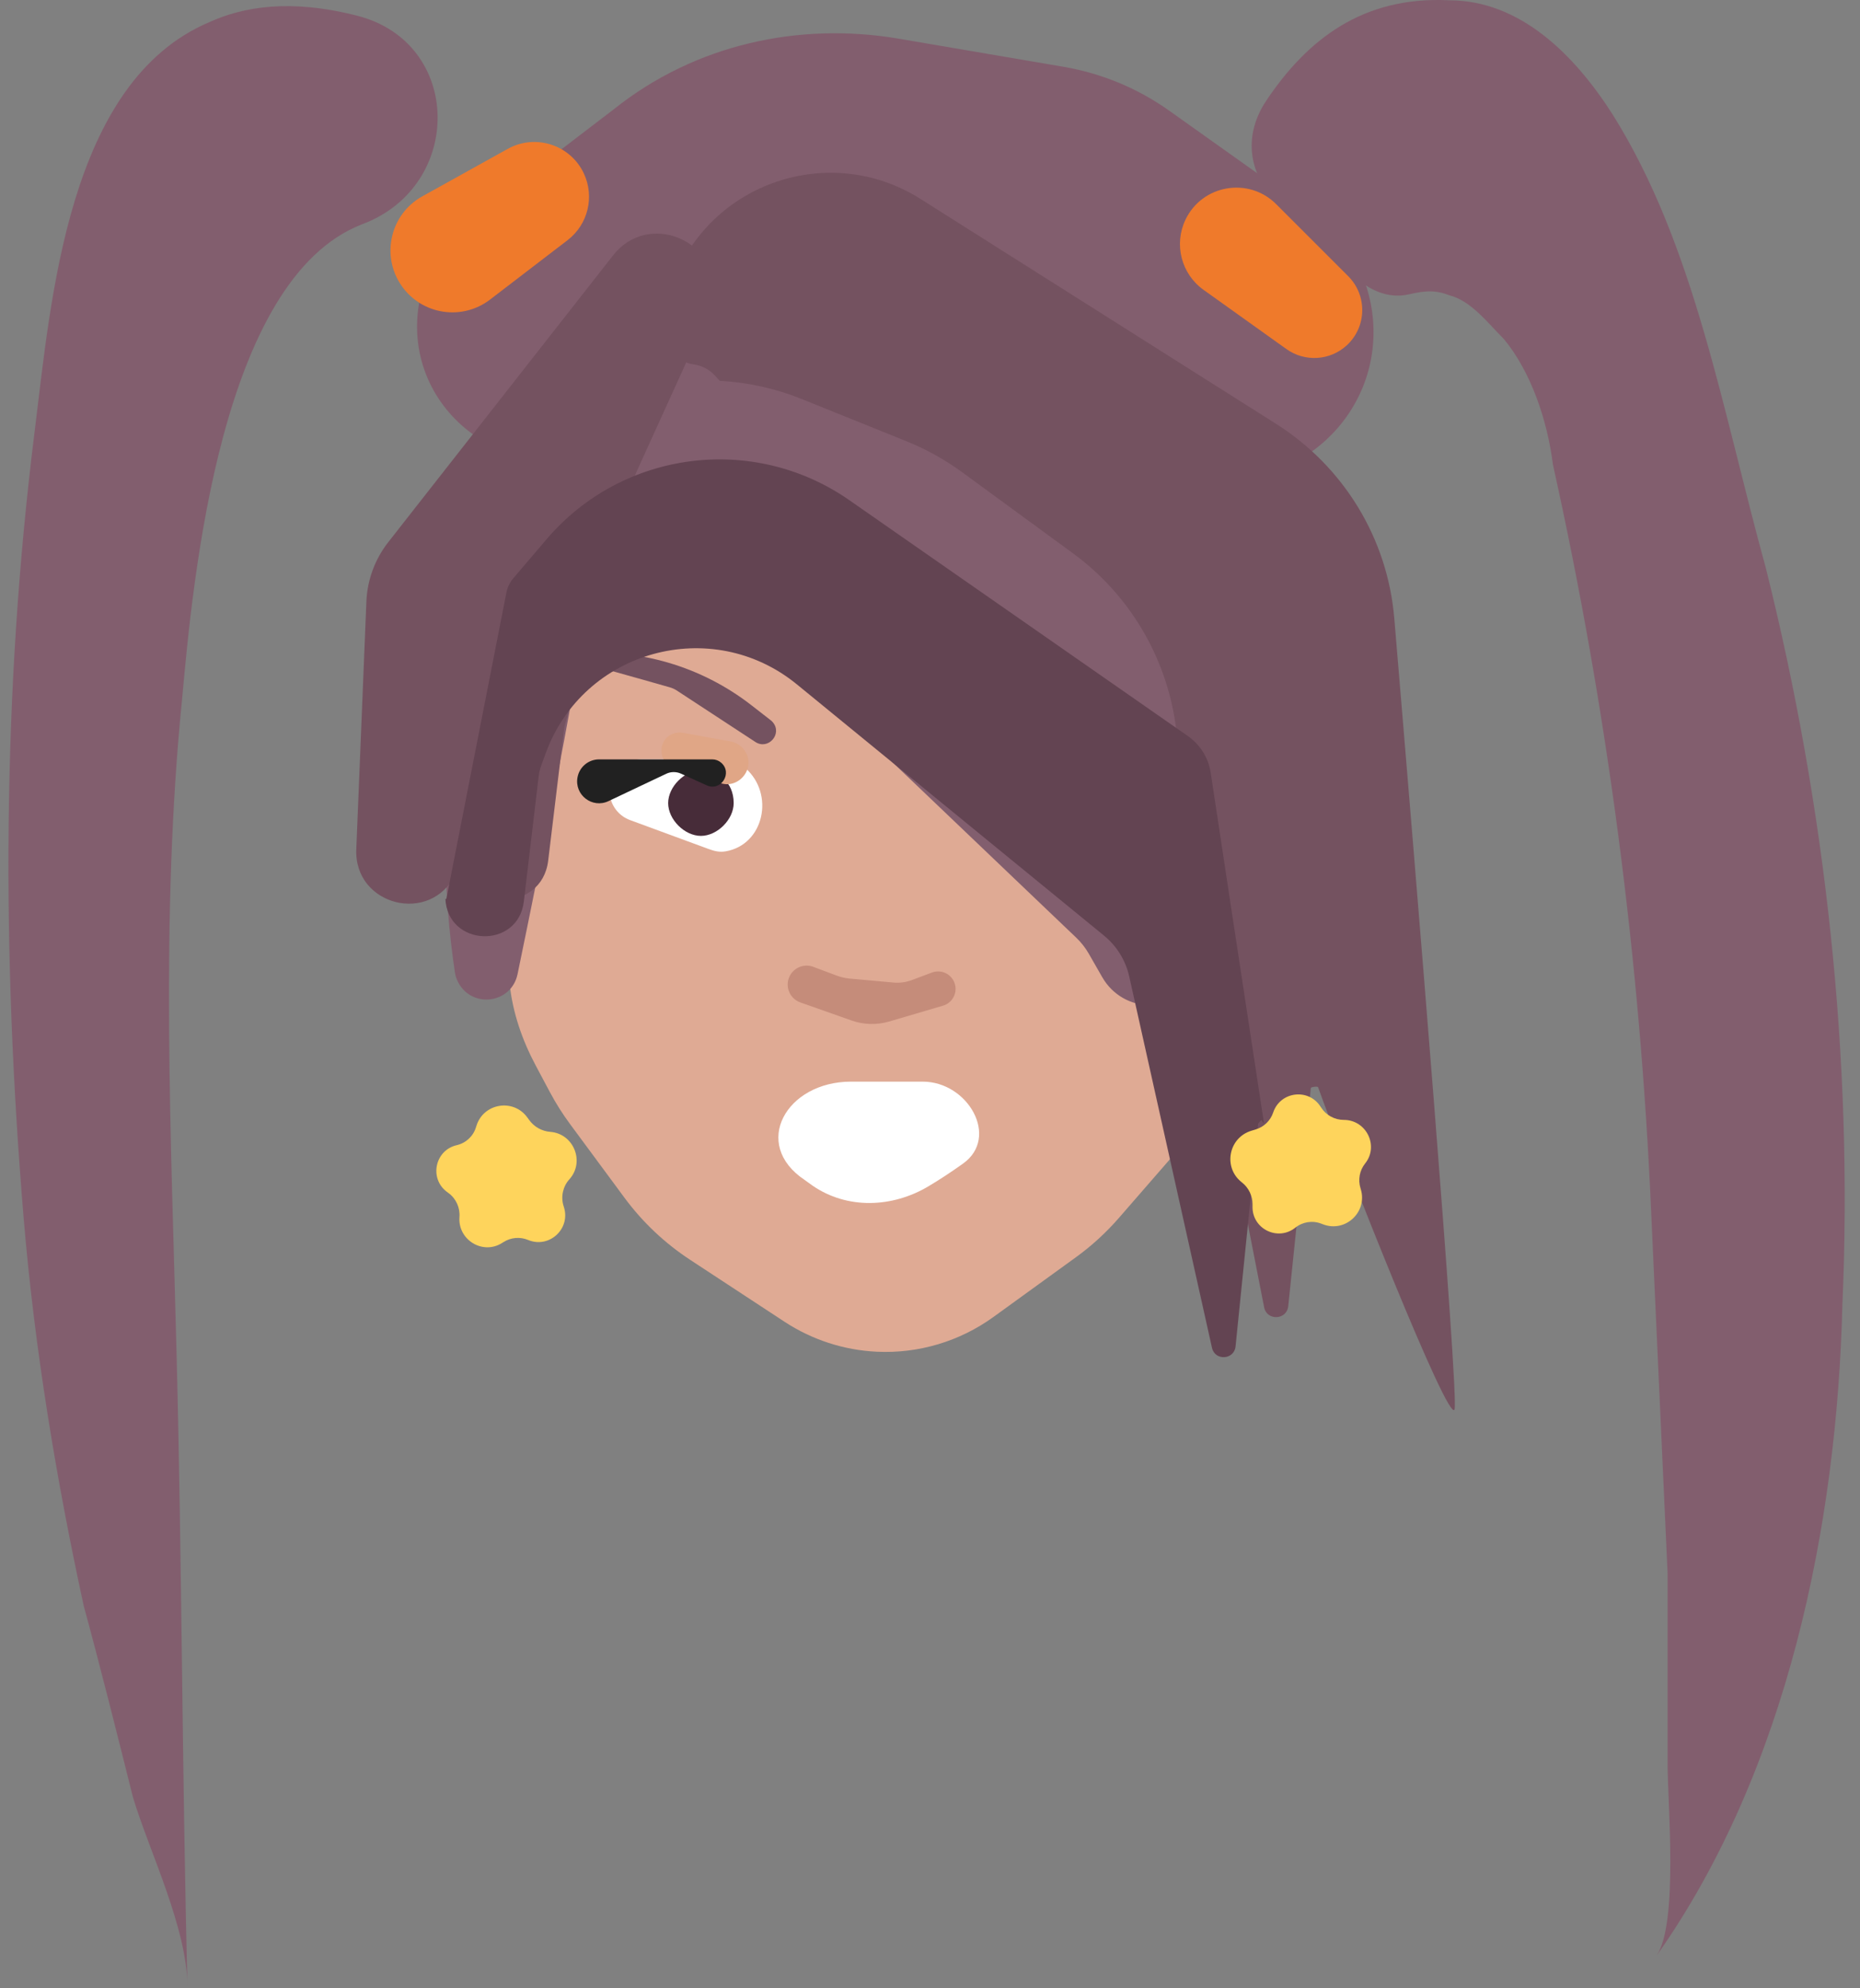 <svg width="58" height="62" viewBox="0 0 58 62" fill="none" xmlns="http://www.w3.org/2000/svg">
<rect x="0" y="0" width="58" height="62" fill="#808080" stroke="none"/>
<path d="M31.9 16.318C31.338 15.893 30.722 15.544 30.069 15.28L26.867 13.989C23.59 12.666 19.715 13.607 18.206 16.803C17.587 18.113 17.014 19.614 16.577 21.298C15.599 25.071 15.653 28.386 15.892 30.677C15.985 31.574 16.283 32.434 16.707 33.229L17.152 34.064C17.336 34.408 17.545 34.74 17.778 35.054L19.474 37.35C20.036 38.11 20.728 38.764 21.519 39.283L24.463 41.215C25.321 41.778 26.314 42.101 27.34 42.15C28.641 42.212 29.925 41.829 30.98 41.065L33.546 39.207C34.04 38.85 34.491 38.437 34.891 37.977L37.255 35.258C37.548 34.921 37.812 34.561 38.045 34.18L38.068 34.141C39.038 32.555 39.425 30.68 39.162 28.838L38.502 24.22C38.203 22.13 37.091 20.243 35.407 18.97L31.9 16.318Z" fill="#DFAA94"/>
<path d="M36.459 3.451C35.478 2.754 34.354 2.287 33.169 2.084L27.987 1.2C24.922 0.689 21.686 1.37 19.131 3.414L14.644 6.845C13.806 7.486 13.243 8.42 13.067 9.459C12.486 12.884 16.104 15.474 19.159 13.821L20.535 13.076C21.502 12.553 22.615 12.368 23.698 12.55L37.487 14.867C40.44 15.363 43.067 12.941 42.813 9.958C42.699 8.616 42 7.391 40.903 6.611L36.459 3.451Z" fill="#825E6E"/>
<path d="M32.415 23.73C31.206 24.319 31.838 26.132 33.134 26.491C33.335 26.547 33.544 26.569 33.752 26.555L34.976 26.473C35.582 26.433 36.092 26.006 36.239 25.418C36.46 24.535 35.792 23.681 34.883 23.681C33.826 23.681 32.677 23.681 32.586 23.681C32.538 23.681 32.481 23.698 32.415 23.73Z" fill="white"/>
<path d="M33.267 24.021C32.756 24.021 32.245 24.532 32.245 25.043C32.245 25.554 32.756 26.065 33.267 26.065C33.778 26.065 34.289 25.554 34.289 25.043C34.289 24.362 33.778 24.021 33.267 24.021Z" fill="#472C39"/>
<path d="M32.337 23.123C32.169 23.154 32.019 23.248 31.917 23.386C31.497 23.958 32.141 24.705 32.769 24.374L33.324 24.082C33.399 24.043 33.481 24.018 33.565 24.011L33.979 23.975C34.617 23.92 34.688 23.015 34.067 22.86C33.989 22.84 33.907 22.837 33.828 22.852L32.337 23.123Z" fill="#E0A686"/>
<path d="M31.094 22.46C31.067 22.479 31.042 22.502 31.02 22.528C30.712 22.892 31.164 23.403 31.563 23.142L34.012 21.537C34.082 21.491 34.158 21.456 34.239 21.433C34.864 21.255 37.714 20.446 37.865 20.446L36.904 20.402C35.1 20.32 33.321 20.851 31.857 21.908L31.094 22.46Z" fill="#745260"/>
<path d="M32.568 23.845C32.469 23.849 32.375 23.888 32.303 23.954C31.953 24.274 32.325 24.837 32.756 24.64L33.827 24.154C34.009 24.071 34.221 24.084 34.391 24.188L35.832 25.069C36.366 25.395 37.038 24.948 36.943 24.329C36.886 23.96 36.561 23.692 36.188 23.706L32.568 23.845Z" fill="#212121"/>
<path d="M28.702 6.202C25.88 4.417 22.13 5.689 20.976 8.822L20.928 8.951C20.866 9.121 20.817 9.295 20.781 9.472L20.708 9.838C20.679 9.983 20.675 10.133 20.696 10.279L20.719 10.443C20.787 10.921 21.163 11.297 21.641 11.365C21.89 11.4 22.119 11.521 22.289 11.707L36.409 27.125C36.693 27.435 36.886 27.817 36.967 28.23L39.419 40.764C39.503 41.193 40.126 41.165 40.171 40.73L40.875 33.928C40.878 33.893 41.085 33.869 41.101 33.9C41.952 36.285 45.188 44.459 45.358 43.948C45.489 43.428 44.128 27.01 43.478 19.284C43.269 16.791 41.902 14.551 39.788 13.214L28.702 6.202Z" fill="#745260"/>
<path d="M30.001 14.724C29.466 14.333 28.885 14.009 28.271 13.761L25.01 12.446C21.733 11.123 17.858 12.065 16.349 15.26C15.73 16.57 15.156 18.071 14.72 19.755C13.558 24.238 13.852 28.074 14.184 30.315C14.2 30.428 14.236 30.535 14.29 30.636C14.73 31.461 15.949 31.291 16.139 30.375C16.918 26.621 17.956 21.346 17.956 20.947C17.956 18.468 21.248 17.486 23.042 19.198L33.558 29.237C33.715 29.386 33.849 29.558 33.956 29.746L34.368 30.466C35.029 31.623 36.688 31.647 37.383 30.511C37.595 30.163 37.68 29.753 37.622 29.35L36.655 22.579C36.35 20.447 35.198 18.527 33.459 17.254L30.001 14.724Z" fill="#825E6E"/>
<path d="M11.11 26.483C11.038 28.251 13.442 28.847 14.204 27.25L14.289 27.072C14.338 26.97 14.363 26.86 14.363 26.747C14.454 28.421 16.893 28.502 17.094 26.837L17.583 22.786C17.593 22.702 17.61 22.619 17.632 22.538L19.473 15.787C19.585 15.374 19.731 14.971 19.908 14.581L22.095 9.77C22.163 9.622 22.209 9.465 22.233 9.304C22.5 7.523 20.23 6.545 19.119 7.962L12.107 16.906C11.691 17.436 11.453 18.084 11.425 18.757L11.11 26.483Z" fill="#745260"/>
<path d="M25.092 36.794C25.173 36.855 25.254 36.913 25.335 36.969C26.416 37.715 27.823 37.664 28.951 36.992C29.29 36.79 29.652 36.554 30.031 36.283C31.179 35.463 30.185 33.728 28.774 33.728H26.535C24.518 33.728 23.414 35.675 25.092 36.794Z" fill="white"/>
<path d="M28.434 30.561C28.252 30.629 28.058 30.655 27.864 30.638L26.495 30.514C26.355 30.501 26.218 30.469 26.087 30.42L25.361 30.148C25.104 30.052 24.814 30.145 24.662 30.373C24.448 30.694 24.594 31.13 24.957 31.258L26.554 31.822C26.932 31.955 27.343 31.966 27.728 31.853L29.406 31.359C29.732 31.264 29.892 30.896 29.74 30.593C29.615 30.343 29.322 30.228 29.061 30.326L28.434 30.561Z" fill="#C58C7A"/>
<path d="M22.879 23.679C22.77 23.679 21.149 23.679 19.981 23.679C19.365 23.679 18.904 24.242 19.025 24.846C19.091 25.179 19.326 25.453 19.644 25.571L22.081 26.468C22.271 26.538 22.429 26.581 22.628 26.547C23.83 26.338 24.161 24.756 23.244 23.952C23.055 23.786 22.918 23.679 22.879 23.679Z" fill="white"/>
<path d="M21.857 24.021C21.346 24.021 20.835 24.532 20.835 25.043C20.835 25.554 21.346 26.065 21.857 26.065C22.367 26.065 22.878 25.554 22.878 25.043C22.878 24.362 22.367 24.021 21.857 24.021Z" fill="#472C39"/>
<path d="M21.296 22.85C21.216 22.836 21.135 22.838 21.056 22.858C20.435 23.013 20.507 23.918 21.145 23.973L21.558 24.009C21.643 24.017 21.725 24.041 21.8 24.08L22.355 24.372C22.983 24.703 23.626 23.956 23.206 23.384C23.105 23.246 22.955 23.152 22.786 23.121L21.296 22.85Z" fill="#E0A686"/>
<path d="M23.43 21.99C21.872 20.778 19.911 20.203 17.945 20.382L17.258 20.444C17.41 20.444 20.259 21.253 20.884 21.432C20.965 21.455 21.041 21.489 21.111 21.536L23.554 23.136C23.954 23.398 24.407 22.886 24.098 22.521C24.08 22.499 24.059 22.479 24.036 22.461L23.43 21.99Z" fill="#745260"/>
<path d="M18.681 23.679C18.35 23.679 18.067 23.915 18.008 24.241C17.908 24.789 18.47 25.22 18.974 24.981L20.775 24.128C20.921 24.059 21.09 24.058 21.236 24.125L22.035 24.488C22.482 24.691 22.858 24.1 22.486 23.781C22.41 23.715 22.312 23.679 22.211 23.679H18.681Z" fill="#212121"/>
<path d="M26.485 15.597C23.493 13.512 19.406 14.04 17.042 16.817L16.003 18.036C15.897 18.162 15.824 18.312 15.792 18.474L13.92 28.021C13.916 28.04 13.888 28.038 13.888 28.018C13.952 29.528 16.157 29.611 16.335 28.11L16.796 24.214C16.81 24.095 16.837 23.979 16.878 23.866L17.016 23.49C18.191 20.268 22.195 19.17 24.85 21.341L34.428 29.176C34.825 29.501 35.101 29.95 35.213 30.45L37.793 42.028C37.885 42.441 38.485 42.406 38.528 41.985L39.231 35.049C39.234 35.024 39.331 34.913 39.34 34.937C39.348 34.958 39.418 35.047 39.414 35.025C38.769 30.812 38.028 25.912 37.753 24.096C37.683 23.631 37.425 23.22 37.04 22.951L26.485 15.597Z" fill="#634452"/>
<path d="M17.16 35.294C16.9 35.274 16.659 35.141 16.505 34.929L16.442 34.843C16.007 34.244 15.074 34.399 14.856 35.108L14.842 35.151C14.757 35.431 14.528 35.643 14.243 35.709C13.557 35.867 13.376 36.758 13.945 37.172L13.983 37.2C14.219 37.371 14.349 37.657 14.327 37.948C14.272 38.661 15.054 39.142 15.657 38.758L15.699 38.732C15.929 38.585 16.216 38.56 16.468 38.665C17.12 38.937 17.794 38.325 17.587 37.649L17.572 37.601C17.483 37.312 17.554 36.996 17.756 36.772C18.245 36.228 17.89 35.35 17.16 35.294Z" fill="#FED45C"/>
<path d="M41.905 34.921C41.618 34.921 41.348 34.775 41.195 34.533L41.178 34.508C40.806 33.923 39.922 34.032 39.702 34.689C39.618 34.942 39.417 35.138 39.163 35.216L39.016 35.261C38.31 35.479 38.135 36.398 38.712 36.859L38.733 36.876C38.938 37.04 39.057 37.288 39.057 37.551V37.64C39.057 38.329 39.854 38.712 40.392 38.281C40.62 38.099 40.928 38.051 41.2 38.156L41.255 38.177C41.952 38.445 42.652 37.792 42.432 37.077L42.423 37.047C42.342 36.782 42.397 36.495 42.569 36.279C43.007 35.732 42.605 34.921 41.905 34.921Z" fill="#FED45C"/>
<path d="M13.169 6.122C12.168 6.678 11.869 7.978 12.525 8.916C13.156 9.817 14.409 10.01 15.282 9.341L17.7 7.488C18.337 6.999 18.547 6.133 18.205 5.407C17.785 4.514 16.696 4.163 15.833 4.642L13.169 6.122Z" fill="#EF7A2B"/>
<path d="M36.965 6.853C36.599 7.622 36.837 8.544 37.531 9.039L40.115 10.885C40.69 11.295 41.473 11.248 41.994 10.77C42.621 10.195 42.642 9.214 42.041 8.612L39.795 6.366C38.936 5.508 37.487 5.757 36.965 6.853Z" fill="#EF7A2B"/>
<path d="M6.529 0.69C2.101 2.563 1.59 9.375 1.079 13.463C0.057 21.637 0.057 29.812 0.738 37.987C1.079 42.074 1.76 46.161 2.612 50.079C3.123 51.952 3.634 53.996 4.145 56.039C4.655 57.742 5.848 60.127 5.848 62C5.677 55.358 5.677 48.886 5.507 42.245C5.337 35.432 4.996 28.62 5.677 21.808C6.018 18.061 6.869 8.694 11.297 6.991C14.472 5.801 14.434 1.342 11.152 0.494C9.047 -0.049 7.575 0.214 6.529 0.69Z" fill="#825E6E"/>
<path d="M50.297 3.586C49.105 1.712 47.402 0.009 45.188 0.009C42.5 -0.125 40.766 1.226 39.485 3.14C38.795 4.173 38.9 5.319 39.737 6.237C40.35 6.91 41.102 7.676 41.745 8.221C41.991 8.43 42.258 8.675 42.524 8.857C42.935 9.139 43.399 9.286 43.887 9.187C44.271 9.108 44.665 8.997 45.188 9.206C45.869 9.376 46.38 10.057 46.891 10.568C47.743 11.59 48.254 13.123 48.424 14.485C50.127 22.149 51.149 29.983 51.489 37.817C51.66 41.564 51.83 45.311 52 49.057C52 51.101 52 52.974 52 55.018C52 56.21 52.341 59.957 51.66 60.979C55.747 55.188 57.28 47.525 57.45 40.712C57.791 33.048 56.939 25.215 55.066 17.721C53.703 12.782 52.852 7.673 50.297 3.586Z" fill="#825E6E"/>
</svg>
